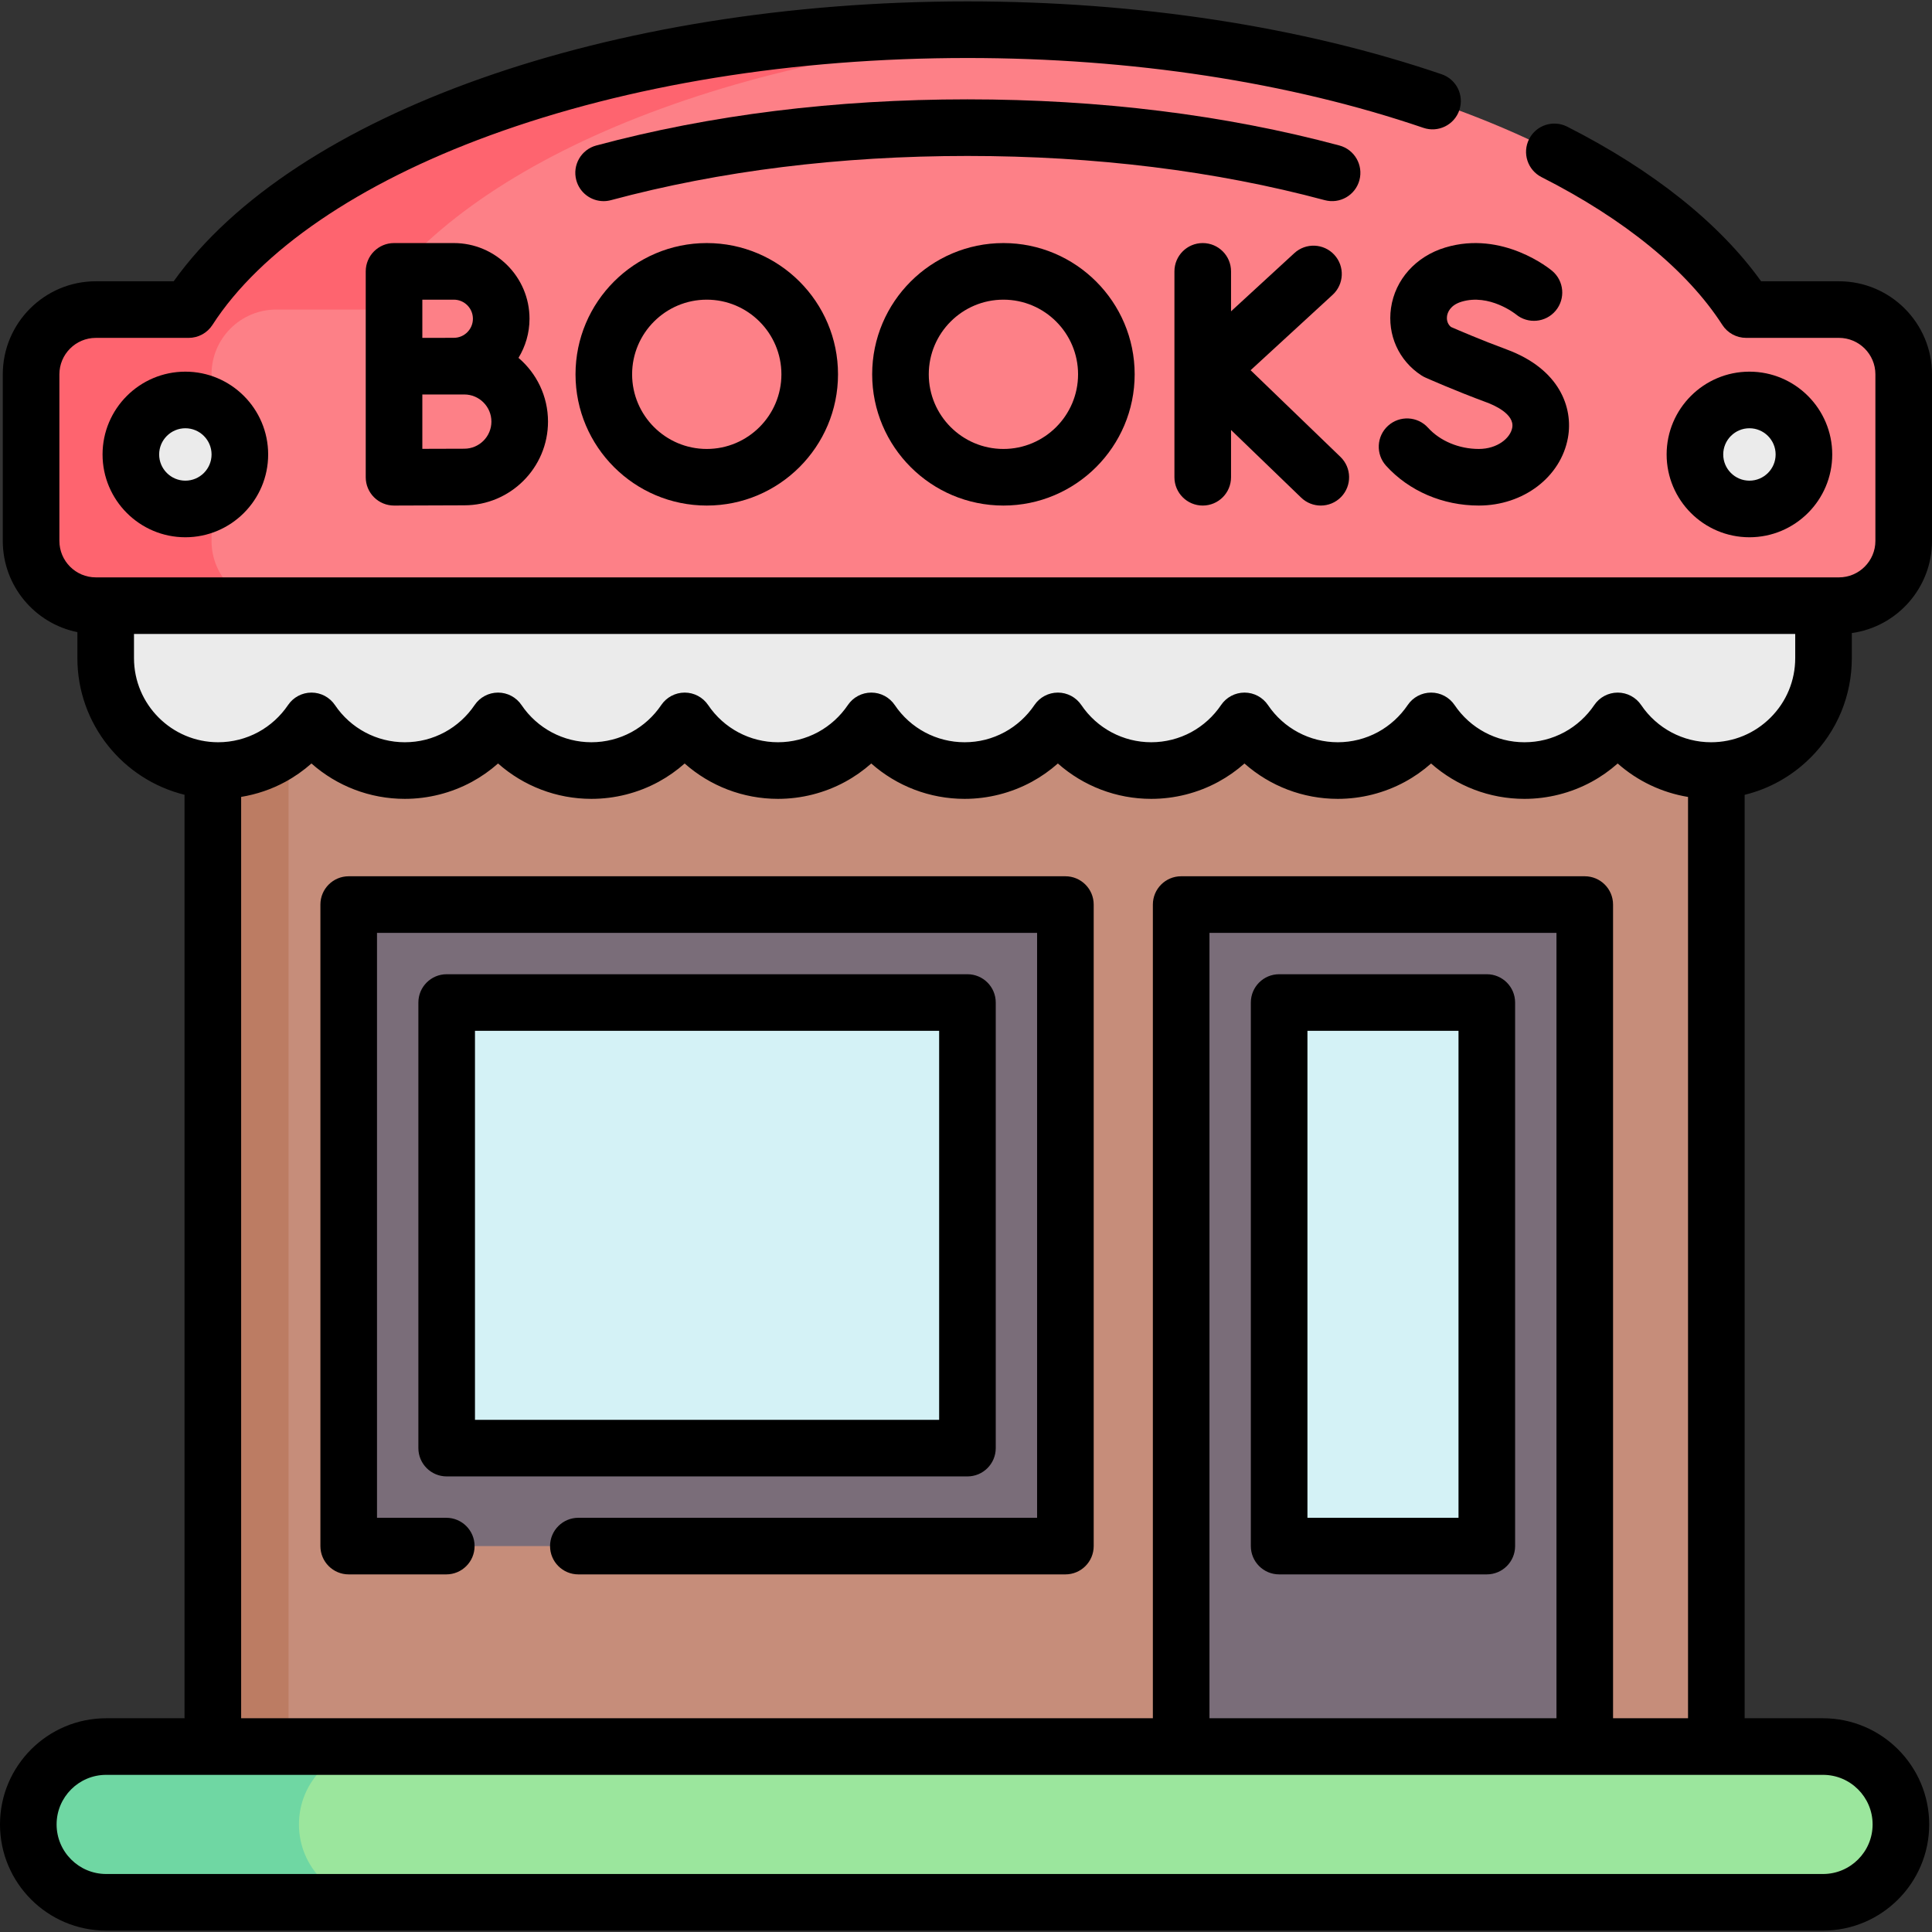 <svg id="Capa_1" enable-background="new 0 0 512 512" height="512" viewBox="0 0 512 512" width="512" xmlns="http://www.w3.org/2000/svg"><rect x="0" y="0" width="512" height="512" fill="#333333" stroke="none"/><g><g><path d="m56.403 160.511h398.456v322.981h-398.456z" fill="#c68d7a"/><path d="m56.403 160.511h20.073v322.981h-20.073z" fill="#bc7c63"/><path d="m28.013 160.511v13.885c0 16.462 13.345 29.807 29.807 29.807 10.295 0 19.371-5.22 24.726-13.157 5.355 7.937 14.431 13.157 24.726 13.157 10.295 0 19.371-5.22 24.726-13.157 5.355 7.937 14.431 13.157 24.726 13.157 10.295 0 19.371-5.22 24.726-13.157 5.355 7.937 14.431 13.157 24.726 13.157 10.295 0 19.371-5.22 24.726-13.157 5.355 7.937 14.431 13.157 24.726 13.157 10.295 0 19.371-5.22 24.726-13.157 5.355 7.937 14.431 13.157 24.726 13.157 10.295 0 19.371-5.22 24.726-13.157 5.355 7.937 14.431 13.157 24.726 13.157 10.295 0 19.371-5.22 24.726-13.157 5.355 7.937 14.431 13.157 24.726 13.157 10.295 0 19.371-5.22 24.726-13.157 5.355 7.937 14.431 13.157 24.726 13.157 16.462 0 29.807-13.345 29.807-29.807v-13.885z" fill="#ebebeb"/><path d="m504.5 99.196v44.157c0 9.476-7.682 17.158-17.158 17.158h-461.945c-9.476 0-17.158-7.682-17.158-17.158v-44.157c0-9.476 7.682-17.158 17.158-17.158h24.6c27.689-42.996 109.617-74.17 206.373-74.17s178.684 31.174 206.373 74.17h24.6c9.475 0 17.157 7.682 17.157 17.158z" fill="#fd8087"/><path d="m280.287 8.517c-86.161 4.643-157.096 34.12-182.468 73.521h-24.603c-9.476 0-17.155 7.679-17.155 17.154v44.164c0 9.476 7.679 17.155 17.155 17.155h-47.819c-9.476 0-17.154-7.679-17.154-17.155v-44.164c0-9.476 7.679-17.154 17.154-17.154h24.603c27.689-42.996 109.617-74.17 206.373-74.17 8.088 0 16.066.22 23.914.649z" fill="#fe646f"/><g fill="#ebebeb"><circle cx="463.617" cy="120.437" r="14.444"/><circle cx="49.121" cy="120.437" r="14.444"/></g><path d="m92.414 239.72h189.931v170.008h-189.931z" fill="#7a6d79"/><path d="m128.337 255.72h118.085v138.008h-118.085z" fill="#d4f2f6" transform="matrix(0 1 -1 0 512.103 137.344)"/><path d="m313.023 239.72h106.958v239.074h-106.958z" fill="#7a6d79"/><path d="m294.478 310.187h144.047v55.035h-144.047z" fill="#d4f2f6" transform="matrix(0 1 -1 0 704.206 -28.797)"/><path d="m483.124 462.855h-454.987c-11.398 0-20.637 9.24-20.637 20.637 0 11.398 9.24 20.637 20.637 20.637h454.987c11.398 0 20.637-9.24 20.637-20.637 0-11.397-9.24-20.637-20.637-20.637z" fill="#9be69d"/><path d="m85.264 498.081c3.734 3.744 8.897 6.051 14.598 6.051h-71.723c-5.701 0-10.864-2.307-14.598-6.051-3.734-3.734-6.041-8.897-6.041-14.588 0-11.393 9.236-20.639 20.639-20.639h71.723c-11.403 0-20.639 9.246-20.639 20.639 0 5.691 2.307 10.853 6.041 14.588z" fill="#6fd7a3"/></g><g><path d="m479.827 200.773c7.045-7.044 10.925-16.41 10.925-26.373v-6.632c11.988-1.667 21.248-11.978 21.248-24.418v-44.15c0-13.598-11.062-24.66-24.66-24.66h-20.632c-10.981-15.334-28.652-29.439-51.395-40.979-3.693-1.874-8.208-.399-10.082 3.295s-.399 8.208 3.295 10.082c22.061 11.193 38.626 24.734 47.906 39.159 1.381 2.146 3.757 3.442 6.308 3.442h24.6c5.326 0 9.66 4.333 9.66 9.66v44.15c0 5.326-4.334 9.66-9.66 9.66h-461.94c-5.326 0-9.66-4.333-9.66-9.66v-44.149c0-5.327 4.333-9.66 9.66-9.66h24.6c2.55 0 4.925-1.295 6.306-3.439 12.68-19.691 38.801-37.528 73.552-50.226 36.711-13.415 80.458-20.505 126.512-20.505 43.557 0 85.346 6.4 120.849 18.508 3.917 1.334 8.182-.756 9.52-4.678 1.337-3.92-.757-8.183-4.678-9.52-37.043-12.632-80.506-19.31-125.691-19.31-94.892 0-178.519 29.655-210.34 74.17h-20.63c-13.597 0-24.66 11.062-24.66 24.66v44.15c0 11.923 8.507 21.896 19.769 24.171v6.879c0 17.5 12.116 32.218 28.398 36.223v244.732h-20.77c-15.515 0-28.137 12.622-28.137 28.137s12.622 28.138 28.137 28.138h454.987c15.515 0 28.137-12.623 28.137-28.138s-12.622-28.137-28.137-28.137h-20.771v-244.719c6.558-1.6 12.577-4.965 17.474-9.863zm-159.305 254.578v-208.131h91.958v208.131zm99.458-223.131h-106.958c-4.143 0-7.5 3.358-7.5 7.5v215.631h-241.615v-244.163c4.093-.677 8.065-2.016 11.708-3.997 2.483-1.35 4.809-2.986 6.925-4.859 6.743 5.976 15.501 9.375 24.73 9.375 6.199 0 12.353-1.56 17.801-4.516 2.481-1.349 4.805-2.984 6.92-4.859 6.749 5.977 15.507 9.375 24.735 9.375 6.212 0 12.368-1.562 17.801-4.516 2.479-1.348 4.802-2.982 6.917-4.856 6.743 5.975 15.499 9.372 24.728 9.372 6.212 0 12.368-1.562 17.801-4.516 2.483-1.35 4.809-2.985 6.924-4.858 6.744 5.976 15.501 9.374 24.73 9.374 6.199 0 12.352-1.56 17.801-4.516 2.481-1.349 4.805-2.984 6.921-4.859 6.748 5.977 15.508 9.375 24.734 9.375 6.213 0 12.368-1.562 17.801-4.516 2.479-1.348 4.803-2.982 6.917-4.856 6.743 5.975 15.499 9.372 24.729 9.372 6.213 0 12.368-1.562 17.801-4.516 2.484-1.35 4.81-2.985 6.925-4.858 6.743 5.976 15.501 9.374 24.73 9.374 6.2 0 12.354-1.56 17.801-4.515 2.481-1.349 4.806-2.984 6.921-4.86 5.242 4.642 11.698 7.719 18.643 8.866v244.154h-19.871v-215.632c0-4.142-3.357-7.5-7.5-7.5zm-384.471-57.82v-6.391h440.243v6.391c0 5.956-2.319 11.554-6.531 15.766-4.217 4.217-9.819 6.54-15.774 6.54-7.426 0-14.349-3.686-18.519-9.858-1.395-2.065-3.725-3.302-6.216-3.302-2.492 0-4.821 1.238-6.215 3.304-2.013 2.98-4.734 5.458-7.865 7.159-3.299 1.79-6.88 2.697-10.643 2.697-7.428 0-14.345-3.683-18.504-9.853-1.394-2.067-3.724-3.307-6.217-3.308-.001 0-.001 0-.002 0-2.492 0-4.822 1.238-6.216 3.304-2.009 2.975-4.733 5.451-7.881 7.163-3.241 1.762-6.92 2.693-10.637 2.693-7.428 0-14.345-3.683-18.504-9.853-1.394-2.067-3.723-3.307-6.216-3.308-.001 0-.002 0-.003 0-2.492 0-4.821 1.238-6.216 3.303-2.013 2.981-4.735 5.458-7.871 7.164-3.241 1.762-6.92 2.693-10.637 2.693-7.426 0-14.349-3.686-18.519-9.858-1.395-2.065-3.725-3.302-6.216-3.302-2.492 0-4.821 1.238-6.215 3.304-2.013 2.98-4.733 5.458-7.863 7.159-3.301 1.79-6.882 2.697-10.644 2.697-7.427 0-14.345-3.683-18.504-9.853-1.394-2.067-3.724-3.307-6.217-3.307-.001 0-.001 0-.002 0-2.492 0-4.822 1.238-6.216 3.304-2.008 2.975-4.733 5.452-7.88 7.163-3.241 1.762-6.919 2.693-10.636 2.693-7.427 0-14.345-3.683-18.504-9.853-1.394-2.067-3.724-3.306-6.216-3.307-.001 0-.001 0-.002 0-2.492 0-4.821 1.238-6.216 3.303-2.013 2.981-4.734 5.458-7.871 7.164-3.241 1.762-6.919 2.693-10.636 2.693-7.426 0-14.349-3.685-18.519-9.858-1.395-2.065-3.724-3.302-6.216-3.302s-4.821 1.238-6.215 3.304c-2.012 2.98-4.733 5.457-7.864 7.159-3.3 1.79-6.881 2.697-10.643 2.697-7.427 0-14.345-3.683-18.504-9.853-1.394-2.067-3.723-3.306-6.216-3.307-.001 0-.001 0-.002 0-2.492 0-4.821 1.238-6.216 3.303-2.009 2.976-4.734 5.453-7.881 7.164-3.241 1.762-6.919 2.693-10.636 2.693-12.3.002-22.307-10.004-22.307-22.304zm460.752 309.092c0 7.244-5.894 13.138-13.137 13.138h-454.987c-7.244 0-13.137-5.894-13.137-13.138s5.893-13.137 13.137-13.137h454.987c7.243 0 13.137 5.893 13.137 13.137z"/><path d="m318.737 64.415c-4.143 0-7.5 3.358-7.5 7.5v54.563c0 4.142 3.357 7.5 7.5 7.5s7.5-3.358 7.5-7.5v-12.53l18.582 17.927c1.455 1.404 3.332 2.103 5.206 2.103 1.965 0 3.927-.767 5.398-2.292 2.876-2.981 2.791-7.729-.19-10.605l-23.81-22.971 21.74-19.984c3.05-2.803 3.25-7.548.446-10.598-2.803-3.049-7.548-3.249-10.597-.446l-16.776 15.421v-10.588c.001-4.143-3.356-7.5-7.499-7.5z"/><path d="m120.271 64.415h-15.849c-4.142 0-7.5 3.358-7.5 7.5v25.125.041 29.397c0 1.995.795 3.908 2.208 5.315 1.406 1.4 3.309 2.185 5.292 2.185h.033s14.568-.065 18.584-.065c12.234 0 22.187-9.953 22.187-22.187 0-6.758-3.04-12.815-7.821-16.888 1.841-3.03 2.921-6.572 2.921-10.369 0-11.058-8.997-20.054-20.055-20.054zm0 15c2.788 0 5.055 2.268 5.055 5.055 0 2.788-2.268 5.055-5.055 5.055-1.156 0-3.328.006-5.7.015h-2.649v-10.125zm2.768 39.498c-2.061 0-6.889.017-11.117.034v-14.397c.889-.003 1.789-.007 2.664-.01h8.454c3.963 0 7.187 3.224 7.187 7.187s-3.226 7.186-7.188 7.186z"/><path d="m387.341 79.953c7.333-2.208 14.191 3.188 14.392 3.349 3.17 2.625 7.87 2.205 10.523-.952 2.665-3.17 2.256-7.902-.915-10.567-.527-.442-13.067-10.789-28.326-6.192-7.788 2.346-13.3 8.496-14.385 16.048-1.02 7.103 2.061 13.937 8.038 17.833.331.216.679.406 1.04.567.316.141 7.851 3.494 16.333 6.624 1.741.642 7.372 3.021 6.721 6.671-.495 2.774-3.945 5.644-8.862 5.644-5.234 0-10.266-2.103-13.457-5.625-2.782-3.07-7.525-3.301-10.595-.521-3.068 2.782-3.302 7.524-.521 10.594 6.078 6.706 15.034 10.551 24.572 10.551 11.828 0 21.766-7.573 23.629-18.007 1.406-7.878-2.136-18.158-16.296-23.381-6.584-2.429-12.723-5.071-14.729-5.948-1.147-.978-1.105-2.309-1.024-2.871.119-.834.735-2.875 3.862-3.817z"/><path d="m152.518 99.196c0 19.179 15.603 34.782 34.782 34.782s34.782-15.603 34.782-34.782c0-19.178-15.603-34.781-34.782-34.781s-34.782 15.603-34.782 34.781zm54.563 0c0 10.908-8.874 19.782-19.782 19.782s-19.782-8.874-19.782-19.782c0-10.907 8.874-19.781 19.782-19.781s19.782 8.874 19.782 19.781z"/><path d="m231.135 99.196c0 19.179 15.603 34.782 34.781 34.782 19.179 0 34.782-15.603 34.782-34.782 0-19.178-15.604-34.781-34.782-34.781s-34.781 15.603-34.781 34.781zm54.563 0c0 10.908-8.874 19.782-19.782 19.782-10.907 0-19.781-8.874-19.781-19.782 0-10.907 8.874-19.781 19.781-19.781 10.908 0 19.782 8.874 19.782 19.781z"/><path d="m360.26 47.745c1.073-4-1.301-8.114-5.301-9.187-30.251-8.114-63.421-12.228-98.589-12.228-35.048 0-68.139 4.114-98.352 12.229-4 1.074-6.373 5.188-5.298 9.188.899 3.349 3.929 5.557 7.238 5.557.644 0 1.299-.083 1.95-.259 28.945-7.773 60.727-11.715 94.461-11.715 33.856 0 65.719 3.942 94.703 11.716 4.003 1.071 8.115-1.299 9.188-5.301z"/><path d="m485.562 120.437c0-12.1-9.844-21.944-21.944-21.944s-21.943 9.844-21.943 21.944 9.844 21.944 21.943 21.944c12.1 0 21.944-9.844 21.944-21.944zm-28.888 0c0-3.829 3.115-6.944 6.943-6.944 3.829 0 6.944 3.115 6.944 6.944s-3.115 6.944-6.944 6.944c-3.828 0-6.943-3.115-6.943-6.944z"/><path d="m49.122 98.493c-12.1 0-21.944 9.844-21.944 21.944s9.844 21.944 21.944 21.944 21.944-9.844 21.944-21.944-9.844-21.944-21.944-21.944zm0 28.888c-3.829 0-6.944-3.115-6.944-6.944s3.115-6.944 6.944-6.944 6.944 3.115 6.944 6.944-3.115 6.944-6.944 6.944z"/><path d="m282.34 232.22h-189.93c-4.142 0-7.5 3.358-7.5 7.5v170.01c0 4.142 3.358 7.5 7.5 7.5h25.86c4.142 0 7.5-3.358 7.5-7.5s-3.358-7.5-7.5-7.5h-18.36v-155.01h174.93v155.01h-121.57c-4.142 0-7.5 3.358-7.5 7.5s3.358 7.5 7.5 7.5h129.07c4.143 0 7.5-3.358 7.5-7.5v-170.01c0-4.142-3.358-7.5-7.5-7.5z"/><path d="m263.883 383.767v-118.086c0-4.142-3.357-7.5-7.5-7.5h-138.008c-4.142 0-7.5 3.358-7.5 7.5v118.085c0 4.142 3.358 7.5 7.5 7.5h138.008c4.142.001 7.5-3.357 7.5-7.499zm-15-7.5h-123.008v-103.086h123.008z"/><path d="m394.02 258.181h-55.035c-4.143 0-7.5 3.358-7.5 7.5v144.046c0 4.142 3.357 7.5 7.5 7.5h55.035c4.143 0 7.5-3.358 7.5-7.5v-144.046c0-4.142-3.358-7.5-7.5-7.5zm-7.5 144.047h-40.035v-129.047h40.035z"/></g></g></svg>